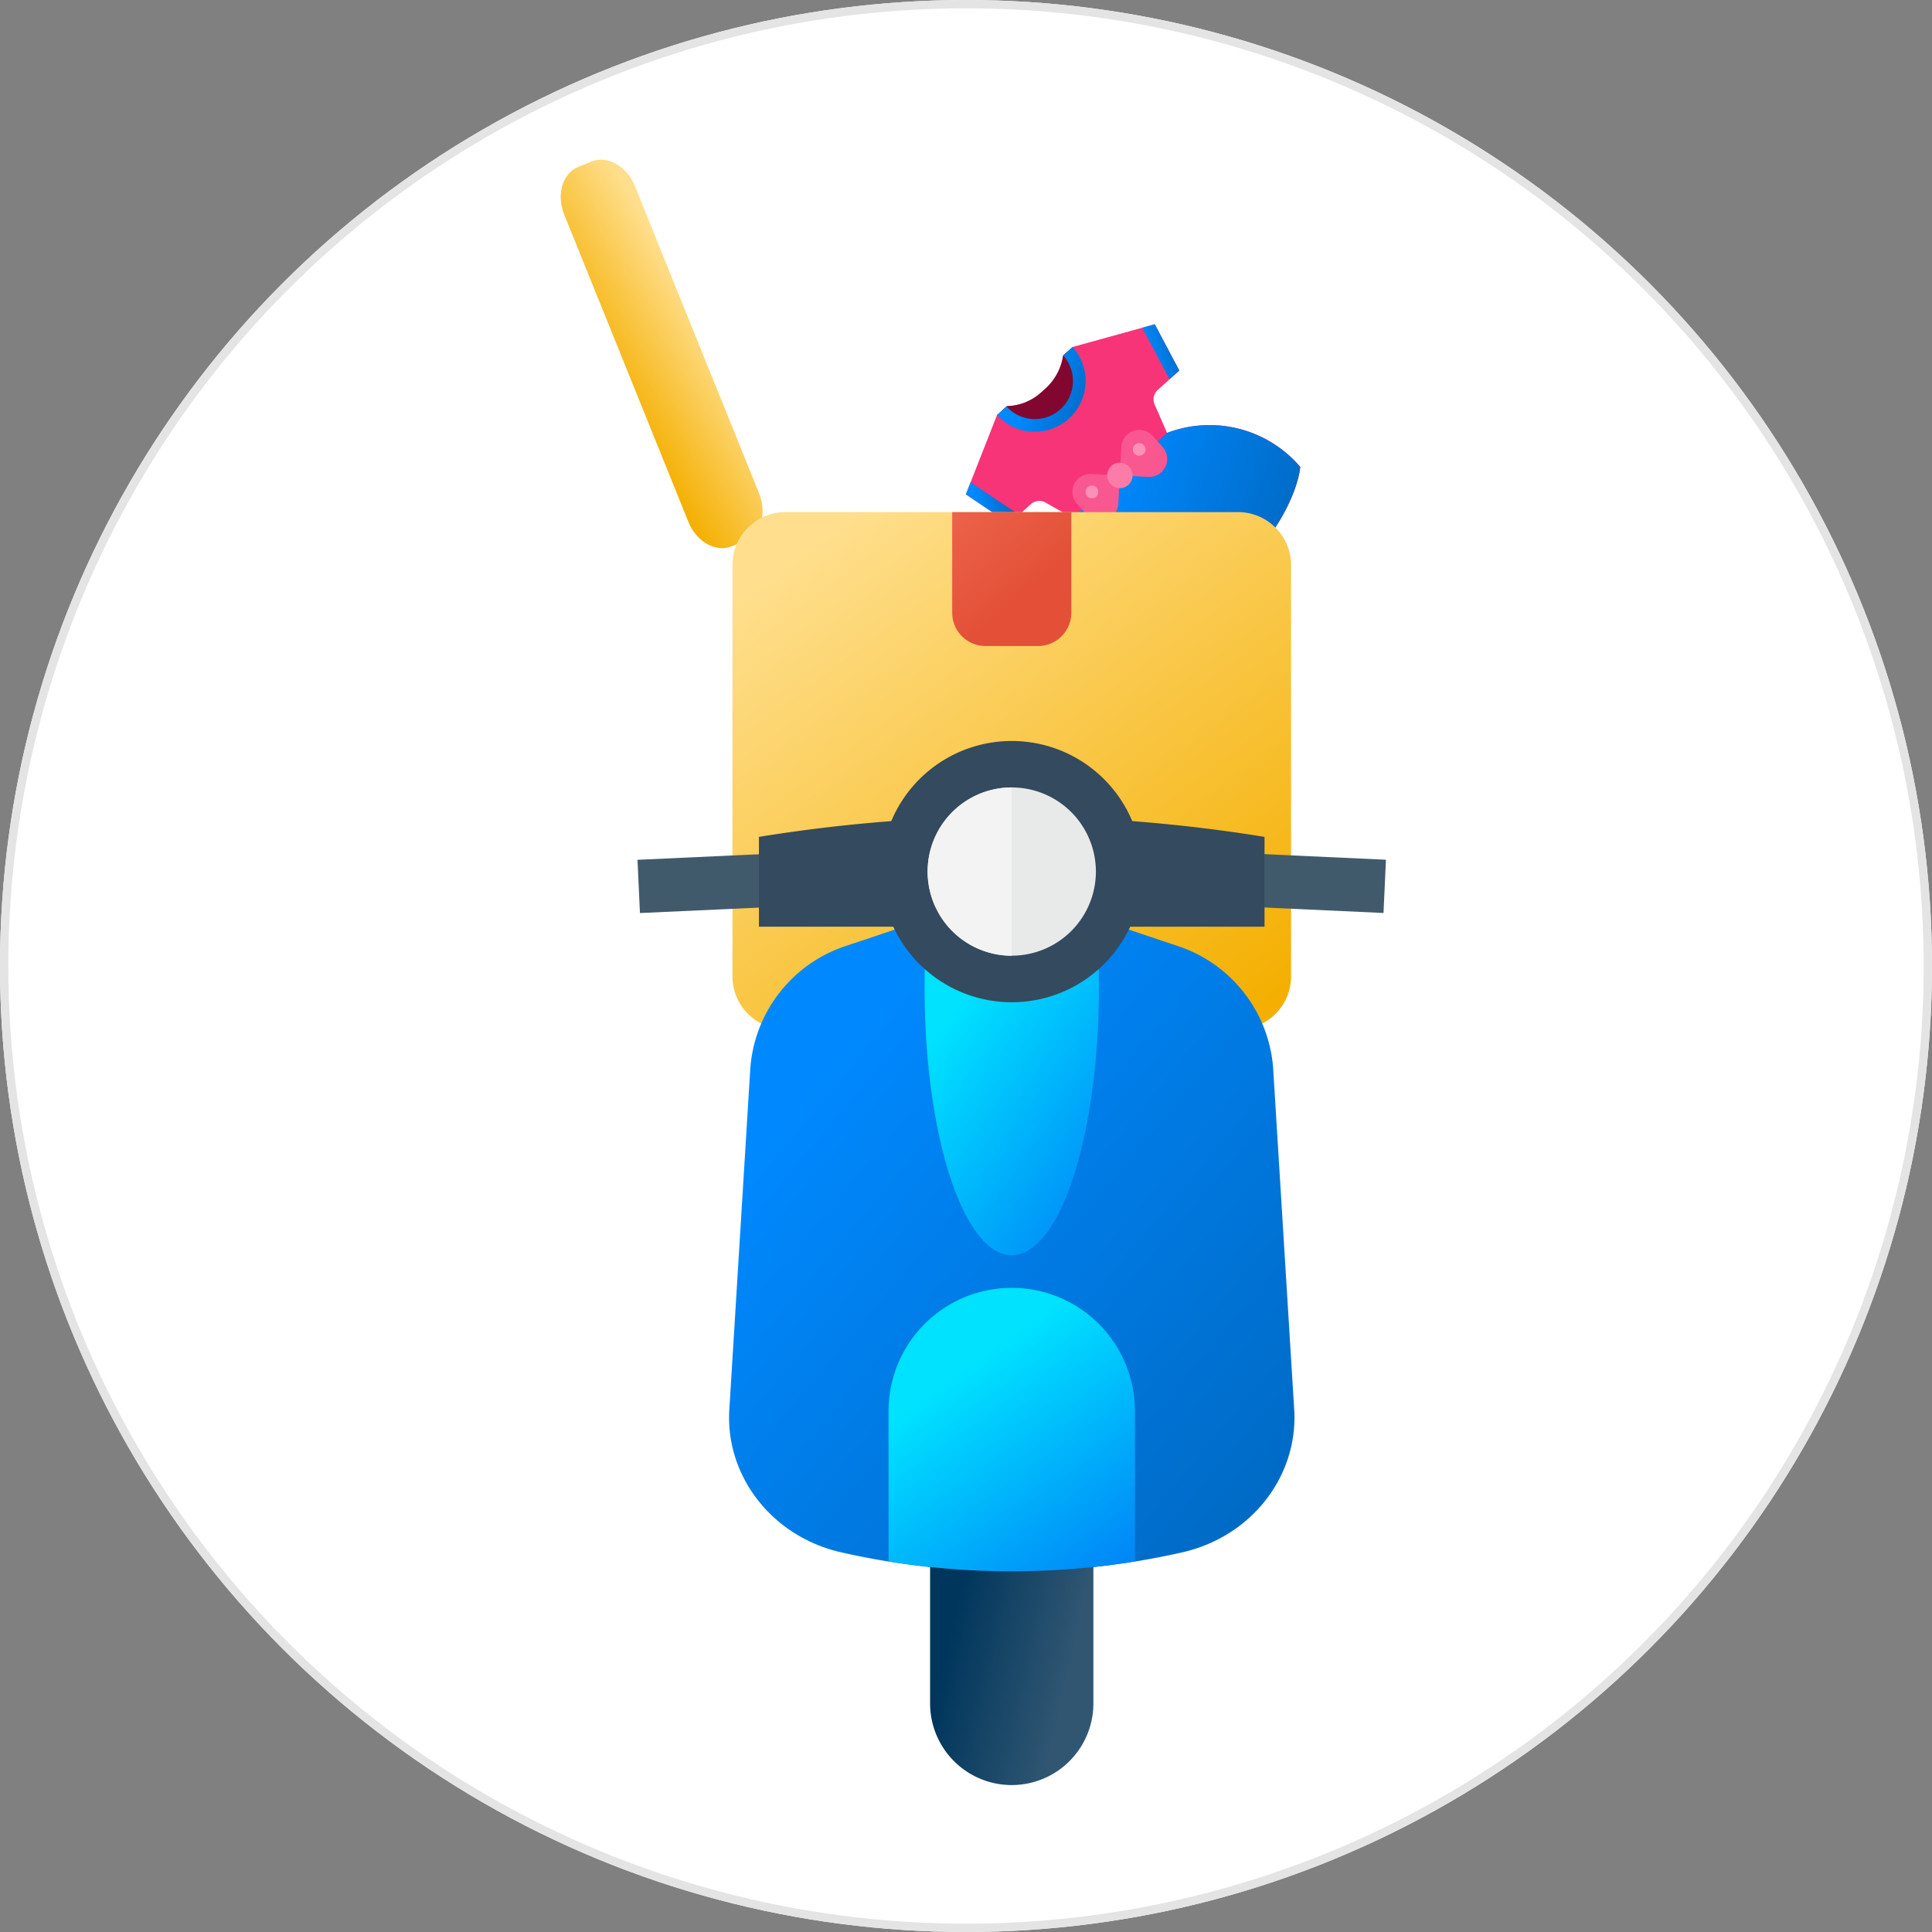 <svg xmlns="http://www.w3.org/2000/svg" xmlns:xlink="http://www.w3.org/1999/xlink" width="232" height="232" viewBox="0 0 232 232"><rect x="0" y="0" width="232" height="232" fill="#808080" stroke="none"/><defs><style>.a{fill:#fff;stroke:#e4e4e4;}.b{fill:#f73478;}.c{fill:url(#a);}.d{fill:#810730;}.e{fill:#f9578f;}.f{fill:#fa7ca7;}.g{fill:#fb91b5;}.h{fill:url(#e);}.i{fill:url(#g);}.j{fill:#415a6b;}.k{fill:url(#i);}.l{fill:url(#j);}.m{fill:#344a5e;}.n{fill:#e8eae9;}.o{fill:#f3f3f3;}.p{stroke:none;}.q{fill:none;}</style><linearGradient id="a" x1="0.227" y1="0.183" x2="1" y2="0.965" gradientUnits="objectBoundingBox"><stop offset="0" stop-color="#0089ff"/><stop offset="1" stop-color="#0068c1"/></linearGradient><linearGradient id="e" x1="0.145" y1="0.047" x2="0.911" y2="1" gradientUnits="objectBoundingBox"><stop offset="0" stop-color="#ffdf8e"/><stop offset="1" stop-color="#f4af00"/></linearGradient><linearGradient id="g" x1="-0.151" y1="-0.692" x2="0.756" y2="0.5" gradientUnits="objectBoundingBox"><stop offset="0" stop-color="#f3705a"/><stop offset="1" stop-color="#e35037"/></linearGradient><linearGradient id="i" x1="0.5" y1="0.167" x2="1" y2="0.965" gradientUnits="objectBoundingBox"><stop offset="0" stop-color="#00e2ff"/><stop offset="1" stop-color="#0085f7"/></linearGradient><linearGradient id="j" x1="0.263" y1="0.436" x2="0.828" y2="0.786" gradientUnits="objectBoundingBox"><stop offset="0" stop-color="#00365c"/><stop offset="1" stop-color="#305672"/></linearGradient></defs><g transform="translate(-684 -2928)"><g class="a" transform="translate(684 2928)"><circle class="p" cx="116" cy="116" r="116"/><circle class="q" cx="116" cy="116" r="115.5"/></g><g transform="translate(4.567 1)"><g transform="translate(791.021 2983.759) rotate(-42)"><path class="b" d="M24.415,15.556l1.178-3.534a1.526,1.526,0,0,1,1.448-1.044h3.478l1.526-6.1-6.1-3.052L22.889.3H21.364a6.684,6.684,0,0,1-4.578,1.526A6.417,6.417,0,0,1,12.271.3h-1.59L1.526,4.875l1.526,6.1H6.53a1.526,1.526,0,0,1,1.448,1.044l1.178,3.534A14.331,14.331,0,0,0,0,29.29s4.578,4.578,16.786,4.578S33.571,29.29,33.571,29.29A14.331,14.331,0,0,0,24.415,15.556Zm0,0"/><path class="c" d="M23.109,56.04l-.379-1.516-1.4.7,1.526,6.1h1.573L24.05,59.8Zm0,0" transform="translate(-19.806 -50.348)"/><path class="c" d="M406,56.04l.379-1.516,1.4.7-1.526,6.1h-1.573l.382-1.526Zm0,0" transform="translate(-375.729 -50.348)"/><path class="d" d="M165.341,5.638A5.341,5.341,0,0,0,170.682.3h-.763a6.684,6.684,0,0,1-4.578,1.526A6.417,6.417,0,0,1,160.827.3H160A5.341,5.341,0,0,0,165.341,5.638Zm0,0" transform="translate(-148.555)"/><path class="c" d="M155.436,6.4a6.111,6.111,0,0,1-6.1-6.1h1.526a4.578,4.578,0,0,0,9.156,0h1.526A6.111,6.111,0,0,1,155.436,6.4Zm0,0" transform="translate(-138.65)"/><path class="c" d="M24.415,213.629H9.156A14.331,14.331,0,0,0,0,227.363s4.578,4.578,16.786,4.578,16.785-4.578,16.785-4.578A14.331,14.331,0,0,0,24.415,213.629Zm0,0" transform="translate(0 -198.072)"/><path class="e" d="M155.436,174.017l-.8-.8-1.621-1.621a2.158,2.158,0,0,0-3.684,1.526v1.788a2.158,2.158,0,0,0,3.684,1.526Zm0,0" transform="translate(-138.65 -158.46)"/><path class="e" d="M234.668,174.017l2.42-2.42a2.158,2.158,0,0,1,3.684,1.526v1.788a2.158,2.158,0,0,1-3.684,1.526Zm0,0" transform="translate(-217.882 -158.46)"/><path class="f" d="M214.858,192.3a1.526,1.526,0,1,1-1.526,1.526A1.526,1.526,0,0,1,214.858,192.3Zm0,0" transform="translate(-198.072 -178.266)"/><path class="g" d="M172.194,193.06a.763.763,0,1,1-.763-.763A.763.763,0,0,1,172.194,193.06Zm0,0" transform="translate(-158.46 -178.266)"/><path class="g" d="M278.858,193.06a.763.763,0,1,1-.763-.763A.763.763,0,0,1,278.858,193.06Zm0,0" transform="translate(-257.495 -178.266)"/></g><g transform="translate(705 2735.196)"><path class="h" d="M44.484,9.153H4.667C2.091,9.153,0,7.486,0,5.431V3.722C0,1.668,2.091,0,4.667,0H44.484c2.579,0,4.667,1.668,4.667,3.722V5.431c0,2.053-2.086,3.722-4.667,3.722" transform="translate(48.921 209.804) rotate(68)"/><g transform="translate(50.987 253.298)"><path class="h" d="M204.366,62.118H150.025a6.371,6.371,0,0,1-6.369-6.369V6.369A6.371,6.371,0,0,1,150.025,0h54.341a6.369,6.369,0,0,1,6.369,6.369v49.38a6.369,6.369,0,0,1-6.369,6.369" transform="translate(-132.257 0)"/><path class="i" d="M0,0H14.305a0,0,0,0,1,0,0V12.082a4,4,0,0,1-4,4H4a4,4,0,0,1-4-4V0A0,0,0,0,1,0,0Z" transform="translate(37.789)"/><g transform="translate(0 40.813)"><rect class="j" width="20.352" height="6.401" transform="translate(89.582 7.326) rotate(-177.375)"/><rect class="j" width="20.352" height="6.401" transform="translate(0 0.941) rotate(-2.625)"/></g><path class="c" d="M207.659,173.849a16.768,16.768,0,0,0-11.694-15.089l-19.716-6.611-19.722,6.611a16.768,16.768,0,0,0-11.694,15.089l-2.519,40.976c-.312,7.936,5.325,14.977,13.467,16.818a92.607,92.607,0,0,0,40.938,0c8.143-1.841,13.77-8.882,13.467-16.818Z" transform="translate(-131.308 -106.725)"/><path class="k" d="M222.167,141.141a88.71,88.71,0,0,0-1.22,15c0,17.719,4.685,32.094,10.468,32.094s10.461-14.375,10.461-32.094a88.747,88.747,0,0,0-1.22-15Z" transform="translate(-186.473 -99.003)"/><path class="l" d="M232.963,330.539a9.808,9.808,0,0,0-9.808,9.808v34.565a9.805,9.805,0,0,0,19.61,0V340.347a9.807,9.807,0,0,0-9.8-9.808" transform="translate(-188.022 -231.856)"/><path class="k" d="M236.039,344.874V326.817a14.794,14.794,0,1,0-29.588,0v18.056a92.6,92.6,0,0,0,29.588,0" transform="translate(-176.305 -218.867)"/><g transform="translate(14.583 27.486)"><path class="m" d="M215.033,135.684h-60.71V124.9a189.781,189.781,0,0,1,60.71,0v10.78Z" transform="translate(-154.323 -113.386)"/><path class="m" d="M234.838,107.751a15.687,15.687,0,1,1-15.693-15.687,15.687,15.687,0,0,1,15.693,15.687" transform="translate(-188.793 -92.064)"/></g><path class="n" d="M242.361,120.86a10.1,10.1,0,1,1-10.1-10.108,10.106,10.106,0,0,1,10.1,10.108" transform="translate(-187.318 -77.687)"/><path class="o" d="M232.26,130.957a10.108,10.108,0,1,1,0-20.216Z" transform="translate(-187.318 -77.679)"/></g></g></g></g></svg>